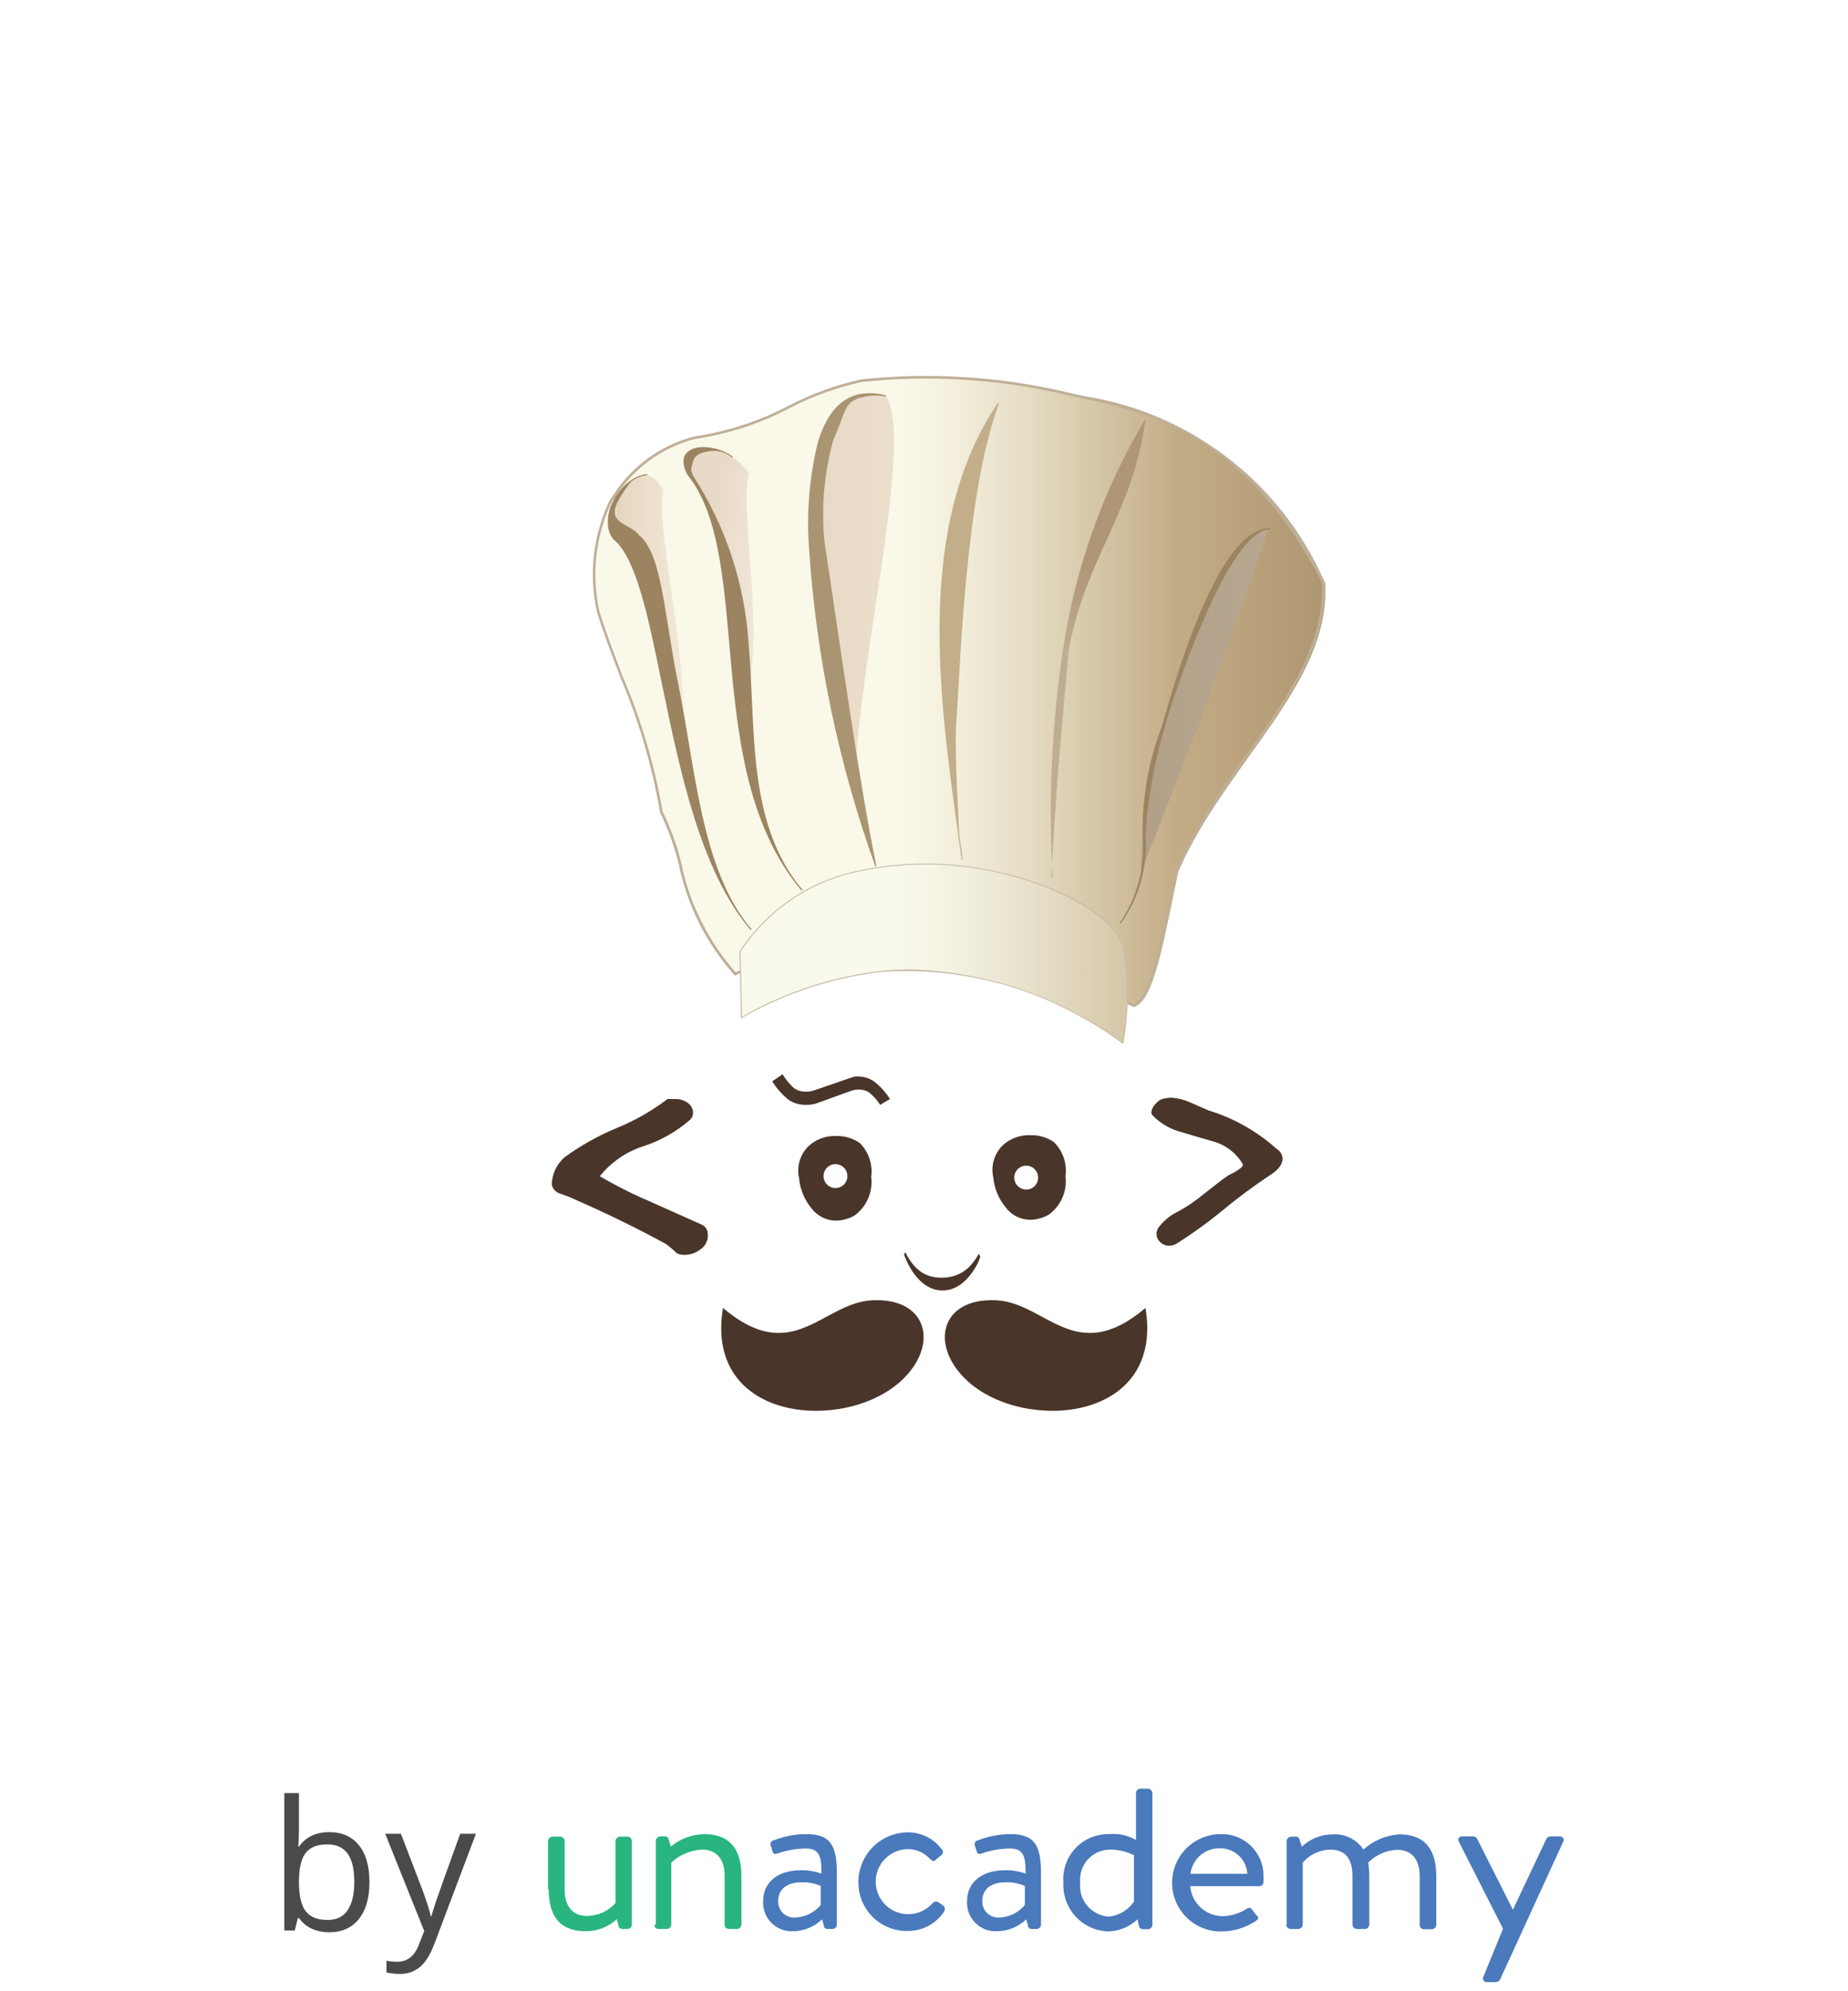 <svg width="52" height="56" viewBox="0 0 52 56" fill="none" xmlns="http://www.w3.org/2000/svg">
<g filter="url(#filter0_d)">
<path d="M26 2C30.549 2 34.996 3.349 38.778 5.876C42.56 8.403 45.508 11.996 47.249 16.198C48.99 20.401 49.446 25.026 48.558 29.487C47.671 33.949 45.48 38.047 42.264 41.264C39.047 44.48 34.949 46.671 30.487 47.558C26.026 48.446 21.401 47.99 17.198 46.249C12.996 44.508 9.403 41.56 6.876 37.778C4.349 33.996 3 29.549 3 25C3 18.9 5.423 13.05 9.737 8.737C14.05 4.423 19.9 2 26 2V2Z" fill="white"/>
</g>
<path d="M36.406 31.794C35.161 31.038 33.843 30.41 32.472 29.919V29.009C33.122 28.588 33.372 27.509 33.76 25.602C33.81 25.356 33.86 25.102 33.915 24.853C34.437 23.791 35.063 22.783 35.784 21.844C36.965 20.194 38.184 18.489 38.061 16.479L37.98 16.184C37.454 15.015 36.701 13.963 35.765 13.088C34.829 12.212 33.729 11.531 32.528 11.084C31.928 10.877 31.314 10.713 30.69 10.593C30.481 10.549 30.301 10.511 30.15 10.472L30.097 10.462C28.73 10.182 27.34 10.027 25.944 10C25.358 9.998 24.773 10.038 24.193 10.12C23.425 10.28 22.683 10.543 21.986 10.903C21.228 11.306 20.408 11.58 19.56 11.716L19.377 11.752C18.294 12.041 17.358 12.724 16.751 13.666L16.659 13.795L16.585 13.922C16.052 15.043 15.911 16.311 16.185 17.522L16.201 17.583C16.401 18.227 16.643 18.852 16.874 19.457C17.369 20.614 17.728 21.824 17.942 23.064L18.032 23.332C18.229 23.745 18.383 24.177 18.491 24.622C18.757 25.867 19.335 27.023 20.172 27.982V28.082V29.508C18.521 30.289 16.914 31.159 15.357 32.114C14.809 32.521 14.091 33.514 15.407 34.349C16.418 34.99 19.642 36.673 19.632 36.77C19.523 37.692 19.754 38.622 20.282 39.385C20.631 39.76 21.056 40.056 21.53 40.251C22.003 40.446 22.513 40.536 23.025 40.515C24.069 40.53 25.084 40.172 25.888 39.506C26.057 39.356 26.209 39.189 26.342 39.006C26.475 39.188 26.628 39.356 26.797 39.506C27.601 40.172 28.616 40.53 29.66 40.515C30.172 40.536 30.682 40.446 31.155 40.251C31.629 40.056 32.055 39.76 32.403 39.385C32.99 38.49 33.208 37.404 33.013 36.352C33.013 36.352 35.197 34.732 36.221 33.764C36.381 33.66 36.515 33.522 36.614 33.359C36.712 33.196 36.773 33.013 36.791 32.824C36.808 32.634 36.783 32.443 36.716 32.265C36.65 32.086 36.544 31.925 36.406 31.794V31.794Z" fill="white"/>
<path d="M34.004 31.228C34.716 31.445 35.373 31.816 35.926 32.314C35.974 32.342 36.013 32.381 36.042 32.428C36.07 32.475 36.087 32.528 36.089 32.583C36.089 32.75 35.964 32.911 35.714 33.064C35.259 33.368 34.819 33.695 34.397 34.044C33.982 34.385 33.545 34.7 33.09 34.986C33.031 35.017 32.965 35.033 32.898 35.034C32.805 35.035 32.715 34.999 32.648 34.934C32.615 34.904 32.588 34.868 32.57 34.827C32.552 34.787 32.542 34.743 32.542 34.698C32.543 34.619 32.574 34.544 32.628 34.487C32.771 34.305 32.955 34.16 33.166 34.064C33.411 33.928 33.642 33.771 33.858 33.593C34.191 33.326 34.422 33.15 34.55 33.064C34.832 32.923 34.973 32.823 34.973 32.764C34.973 32.751 34.969 32.738 34.963 32.726C34.79 32.44 34.521 32.226 34.204 32.12C33.89 32.031 33.573 31.938 33.252 31.841C32.932 31.761 32.642 31.591 32.416 31.351C32.403 31.331 32.396 31.308 32.397 31.284C32.408 31.185 32.456 31.094 32.532 31.029C32.564 30.99 32.603 30.957 32.647 30.933C32.692 30.909 32.741 30.895 32.791 30.89C32.841 30.877 32.893 30.871 32.945 30.871C33.135 30.881 33.32 30.926 33.493 31.005C33.66 31.076 33.83 31.15 34.003 31.227L34.004 31.228ZM19.003 30.909C19.133 30.904 19.261 30.945 19.363 31.025C19.405 31.056 19.44 31.097 19.464 31.143C19.488 31.19 19.501 31.241 19.502 31.294C19.502 31.331 19.494 31.368 19.48 31.403C19.465 31.437 19.443 31.468 19.416 31.494C19.034 31.826 18.59 32.078 18.109 32.234C17.624 32.389 17.196 32.683 16.878 33.08C17.334 33.347 17.805 33.584 18.291 33.791C19.22 34.208 19.701 34.422 19.733 34.435C19.789 34.457 19.836 34.495 19.869 34.545C19.902 34.595 19.918 34.654 19.916 34.714C19.923 34.792 19.909 34.871 19.876 34.943C19.843 35.014 19.793 35.076 19.729 35.122C19.595 35.233 19.427 35.293 19.253 35.291C19.184 35.291 19.117 35.278 19.053 35.252C18.953 35.156 18.848 35.066 18.736 34.983C17.89 34.522 16.986 34.083 16.025 33.666C15.925 33.628 15.833 33.592 15.737 33.561C15.684 33.541 15.636 33.507 15.599 33.463C15.562 33.419 15.537 33.367 15.525 33.311C15.53 33.165 15.564 33.021 15.627 32.888C15.69 32.756 15.78 32.638 15.89 32.542C16.344 32.214 16.834 31.94 17.351 31.725C17.862 31.517 18.344 31.242 18.783 30.908L19.003 30.909Z" fill="#4A352A"/>
<path d="M25.041 30.904C24.921 30.718 24.772 30.553 24.598 30.416C24.459 30.32 24.294 30.27 24.125 30.273C24.069 30.271 24.012 30.282 23.96 30.303L22.893 30.671C22.825 30.692 22.754 30.702 22.683 30.701C22.561 30.706 22.441 30.671 22.341 30.601C22.214 30.489 22.106 30.358 22.022 30.211L21.729 30.411C21.855 30.613 22.015 30.792 22.202 30.94C22.351 31.034 22.526 31.08 22.702 31.072C22.791 31.072 22.88 31.059 22.965 31.034L23.941 30.681C24.008 30.655 24.08 30.643 24.152 30.643C24.258 30.638 24.362 30.665 24.452 30.72C24.575 30.821 24.681 30.939 24.768 31.072L25.046 30.906" fill="#4A352A"/>
<path fill-rule="evenodd" clip-rule="evenodd" d="M32.232 36.784C32.767 39.984 28.852 40.295 27.246 38.858C26.136 37.865 26.446 36.485 28.04 36.569C29.44 36.643 30.269 38.45 32.232 36.784Z" fill="#4A352A"/>
<path fill-rule="evenodd" clip-rule="evenodd" d="M20.344 36.784C19.809 39.984 23.724 40.295 25.33 38.858C26.44 37.865 26.13 36.485 24.536 36.569C23.136 36.643 22.307 38.45 20.344 36.784" fill="#4A352A"/>
<path d="M24.184 32.138C23.989 32.007 23.758 31.941 23.523 31.949C23.239 31.938 22.961 32.039 22.752 32.232C22.634 32.347 22.548 32.489 22.501 32.647C22.454 32.805 22.448 32.972 22.484 33.132C22.512 33.438 22.629 33.728 22.822 33.967C22.902 34.078 23.007 34.168 23.129 34.231C23.25 34.294 23.385 34.328 23.522 34.329C23.704 34.325 23.883 34.276 24.042 34.187C24.211 34.065 24.344 33.899 24.427 33.708C24.51 33.517 24.54 33.307 24.514 33.1C24.538 32.925 24.521 32.747 24.464 32.58C24.407 32.412 24.311 32.261 24.184 32.138V32.138ZM23.509 33.412C23.442 33.412 23.378 33.392 23.322 33.355C23.267 33.318 23.224 33.266 23.199 33.205C23.173 33.143 23.166 33.076 23.179 33.01C23.192 32.945 23.224 32.885 23.271 32.838C23.318 32.791 23.378 32.759 23.443 32.746C23.509 32.733 23.576 32.74 23.638 32.766C23.699 32.791 23.751 32.834 23.788 32.889C23.825 32.945 23.845 33.01 23.845 33.076C23.845 33.164 23.81 33.249 23.748 33.312C23.686 33.375 23.601 33.411 23.513 33.412H23.509Z" fill="#4A352A"/>
<path d="M26.528 36.292C26.625 36.292 26.721 36.275 26.811 36.24C26.898 36.206 26.98 36.16 27.055 36.104C27.128 36.047 27.195 35.984 27.255 35.914C27.313 35.848 27.366 35.777 27.413 35.702C27.454 35.638 27.491 35.571 27.523 35.502C27.548 35.449 27.568 35.394 27.583 35.338C27.58 35.328 27.576 35.317 27.57 35.308C27.565 35.297 27.558 35.287 27.551 35.277C27.544 35.269 27.539 35.265 27.536 35.266C27.463 35.408 27.367 35.537 27.252 35.648C27.151 35.743 27.032 35.817 26.902 35.865C26.77 35.912 26.63 35.935 26.489 35.933C26.373 35.934 26.258 35.917 26.148 35.882C26.05 35.851 25.958 35.803 25.876 35.74C25.793 35.675 25.72 35.6 25.657 35.515C25.589 35.424 25.529 35.327 25.478 35.225C25.478 35.225 25.47 35.225 25.463 35.235C25.456 35.243 25.449 35.252 25.444 35.262C25.441 35.269 25.439 35.276 25.439 35.284C25.488 35.419 25.549 35.549 25.622 35.673C25.69 35.789 25.772 35.897 25.866 35.994C25.953 36.084 26.054 36.158 26.166 36.213C26.278 36.266 26.4 36.294 26.524 36.294" fill="#4A352A"/>
<path d="M29.65 32.115C29.455 31.984 29.224 31.918 28.989 31.926C28.704 31.915 28.427 32.016 28.217 32.209C28.099 32.324 28.013 32.467 27.966 32.624C27.919 32.782 27.913 32.949 27.949 33.109C27.977 33.414 28.095 33.705 28.288 33.943C28.368 34.054 28.473 34.145 28.595 34.207C28.716 34.27 28.851 34.304 28.988 34.305C29.17 34.301 29.349 34.252 29.508 34.163C29.677 34.041 29.81 33.876 29.893 33.685C29.977 33.494 30.007 33.284 29.981 33.077C30.005 32.902 29.988 32.724 29.931 32.556C29.873 32.389 29.777 32.238 29.65 32.115V32.115ZM28.876 33.454C28.809 33.454 28.745 33.434 28.689 33.397C28.634 33.361 28.591 33.308 28.566 33.247C28.54 33.185 28.534 33.118 28.546 33.052C28.559 32.987 28.591 32.927 28.638 32.88C28.685 32.833 28.745 32.801 28.81 32.788C28.876 32.776 28.943 32.782 29.005 32.808C29.066 32.833 29.118 32.876 29.155 32.931C29.192 32.987 29.212 33.051 29.212 33.118C29.212 33.207 29.177 33.293 29.114 33.356C29.051 33.419 28.965 33.454 28.876 33.454Z" fill="#4A352A"/>
<path d="M31.961 28.297C32.508 28.058 32.789 26.214 33.161 24.497C34.491 21.455 37.461 19.216 37.285 16.386C34.839 11.612 31.429 11.442 29.966 11.062C28.105 10.64 26.188 10.526 24.29 10.724C22.945 10.924 21.201 12.216 19.59 12.324C18.604 12.587 17.76 13.226 17.239 14.104C16.772 15.076 16.647 16.178 16.884 17.23C17.639 19.047 18.233 20.927 18.657 22.848C19.278 23.948 19.322 26.016 20.741 27.41C25.088 25.34 28.639 26.946 31.961 28.297Z" fill="url(#paint0_linear)"/>
<path d="M31.91 28.319L31.504 28.153C28.242 26.821 24.868 25.443 20.704 27.425L20.68 27.436L20.662 27.418C19.873 26.534 19.333 25.456 19.096 24.295C18.974 23.795 18.798 23.31 18.571 22.848V22.835C18.348 21.537 17.976 20.269 17.46 19.057C17.232 18.457 16.996 17.845 16.799 17.219C16.561 16.158 16.686 15.048 17.155 14.067L17.255 13.926C17.778 13.11 18.589 12.521 19.527 12.277C20.467 12.139 21.376 11.842 22.215 11.398C22.854 11.069 23.532 10.824 24.234 10.67C26.136 10.467 28.058 10.582 29.922 11.008C30.091 11.052 30.28 11.092 30.498 11.138C31.973 11.368 33.366 11.966 34.549 12.877C35.732 13.788 36.666 14.982 37.264 16.35V16.365C37.374 18.125 36.276 19.658 35.114 21.281C34.347 22.28 33.687 23.357 33.144 24.493C33.087 24.763 33.029 25.043 32.973 25.32C32.668 26.815 32.404 28.106 31.928 28.314L31.91 28.319ZM24.938 26.357C27.228 26.494 29.469 27.081 31.532 28.085L31.909 28.239C32.342 28.025 32.609 26.703 32.898 25.305C32.955 25.028 33.012 24.748 33.071 24.47C33.618 23.326 34.284 22.243 35.057 21.238C36.21 19.628 37.299 18.108 37.194 16.377C35.043 12.177 32.188 11.57 30.482 11.21C30.263 11.164 30.073 11.124 29.905 11.08C28.05 10.656 26.137 10.542 24.244 10.743C23.549 10.896 22.877 11.139 22.244 11.465C21.401 11.911 20.488 12.21 19.544 12.348C18.624 12.59 17.83 13.17 17.318 13.972L17.218 14.107C16.758 15.072 16.636 16.164 16.87 17.207C17.07 17.828 17.301 18.443 17.529 19.038C18.045 20.251 18.419 21.519 18.644 22.818C18.872 23.283 19.049 23.772 19.172 24.275C19.405 25.415 19.932 26.474 20.7 27.348C22.02 26.702 23.469 26.363 24.938 26.357V26.357Z" fill="#BFAF98"/>
<path fill-rule="evenodd" clip-rule="evenodd" d="M20.869 28.617C22.436 27.786 26.352 25.73 31.599 29.335C31.747 28.498 31.762 27.642 31.644 26.8C31.496 24.8 23.665 22.356 20.825 26.758L20.869 28.616" fill="url(#paint1_linear)"/>
<path d="M31.607 29.363L31.587 29.349C29.654 27.897 27.266 27.18 24.852 27.329C23.451 27.485 22.096 27.928 20.873 28.629L20.85 28.641V28.615L20.807 26.755C21.199 26.159 21.707 25.648 22.302 25.254C22.896 24.86 23.565 24.591 24.266 24.462C25.63 24.19 27.038 24.233 28.382 24.589C30.248 25.064 31.594 25.976 31.656 26.805C31.774 27.648 31.759 28.505 31.611 29.344L31.607 29.363ZM25.622 27.263C27.772 27.321 29.852 28.035 31.584 29.309C31.727 28.481 31.741 27.636 31.624 26.804C31.565 26.004 30.198 25.08 28.374 24.615C27.035 24.261 25.633 24.218 24.274 24.488C23.578 24.616 22.914 24.884 22.323 25.275C21.733 25.666 21.228 26.173 20.838 26.764L20.881 28.592C22.101 27.894 23.452 27.453 24.849 27.298C25.108 27.274 25.367 27.262 25.625 27.262L25.622 27.263Z" fill="#C9BDA9"/>
<path fill-rule="evenodd" clip-rule="evenodd" d="M18.664 13.79C18.423 15.007 19.5 18.85 19.14 20.868C18.75 19.446 18.472 17.995 18.308 16.53C18.065 15.851 17.724 15.211 17.297 14.63C16.973 14.33 18.037 12.577 18.663 13.788" fill="url(#paint2_linear)"/>
<path d="M21.123 26.161V26.155C19.703 24.494 19.123 21.634 18.623 19.222C18.232 17.308 17.898 15.677 17.254 15.162C17.175 15.056 17.125 14.932 17.109 14.801C17.086 14.557 17.135 14.311 17.25 14.094C17.365 13.863 17.535 13.663 17.745 13.514C17.883 13.416 18.043 13.352 18.21 13.329V13.361C18.048 13.383 17.893 13.445 17.76 13.54C17.617 13.717 17.49 13.907 17.381 14.107C17.065 14.738 17.72 14.707 17.981 15.051C18.634 15.575 18.688 17.299 19.081 19.218C19.574 21.626 19.733 24.482 21.147 26.136V26.142L21.121 26.163" fill="#9C8461"/>
<path fill-rule="evenodd" clip-rule="evenodd" d="M21.069 13.291C20.828 14.509 21.445 17.302 21.085 19.321C20.695 17.899 20.417 16.448 20.253 14.983C19.926 14.274 19.535 13.465 19.306 13.046C19.106 12.672 20.18 12.163 21.069 13.291" fill="url(#paint3_linear)"/>
<path d="M20.599 12.867C20.504 12.786 20.391 12.728 20.269 12.7C20.147 12.671 20.02 12.672 19.899 12.702C19.801 12.712 19.707 12.747 19.625 12.802C19.555 12.851 19.507 12.926 19.492 13.01C19.478 13.137 19.392 13.159 19.511 13.393C20.426 14.808 20.961 16.434 21.066 18.116C21.277 20.506 21 23.152 22.582 25.027L22.556 25.047C20.967 23.164 20.733 20.512 20.522 18.118C20.356 16.237 20.204 14.518 19.422 13.454C19.356 13.381 19.305 13.295 19.273 13.202C19.241 13.109 19.227 13.01 19.234 12.912C19.251 12.82 19.303 12.739 19.38 12.685C19.467 12.626 19.567 12.589 19.671 12.578C20.008 12.551 20.344 12.644 20.619 12.841L20.599 12.867" fill="#9C8461"/>
<path d="M24.941 11.153C25.672 12.375 24.328 17.867 24.091 21.322C24.071 21.611 21.491 9.922 24.941 11.153" fill="url(#paint4_linear)"/>
<path d="M24.634 24.373C23.6 21.503 22.972 18.503 22.768 15.459C22.689 14.453 22.77 13.44 23.007 12.459C23.238 11.675 23.639 11.159 24.259 11.071C24.488 11.042 24.72 11.059 24.941 11.122L24.932 11.153C24.707 11.112 24.477 11.119 24.255 11.174C23.735 11.291 23.796 11.616 23.455 12.352C23.189 13.297 23.103 14.284 23.203 15.261C23.646 18.161 24.191 22.113 24.662 24.361L24.63 24.372" fill="#AA9572"/>
<path d="M27.06 24.184C27.028 23.95 26.995 23.709 26.96 23.465C26.418 19.554 25.754 14.765 28.081 11.331L28.11 11.348C27.157 13.892 27.026 18.739 26.91 20.303C26.861 20.979 26.939 22.427 26.991 23.46L27.091 24.179H27.057" fill="#C3AE8A"/>
<path d="M29.587 24.691C29.669 22.663 29.887 20.291 30.079 18.24C30.567 15.65 31.886 14.423 32.229 11.804L32.235 11.771C31.048 13.757 30.26 15.956 29.915 18.244C29.592 20.376 29.494 22.536 29.622 24.688H29.587" fill="url(#paint5_linear)"/>
<path d="M35.678 14.878C34.629 18.129 33.378 21.307 32.109 24.522C32.142 20.265 34.426 15.142 35.678 14.878" fill="url(#paint6_linear)"/>
<path d="M31.509 25.956C32.01 25.227 32.237 24.344 32.15 23.463C32.139 22.409 32.329 21.363 32.709 20.38C32.721 20.342 32.74 20.274 32.766 20.18C33.073 19.104 34.309 14.78 35.752 14.86V14.893C34.621 14.85 33.184 19.127 32.843 20.193C32.817 20.283 32.811 20.339 32.797 20.381C32.488 21.381 32.3 22.415 32.234 23.46C32.307 24.355 32.059 25.246 31.534 25.974L31.509 25.952" fill="#9C8461"/>
<path d="M15.44 53.133C15.44 53.821 15.698 54.312 16.48 54.312C16.805 54.316 17.119 54.194 17.357 53.972L17.401 54.142C17.401 54.205 17.445 54.249 17.521 54.249H17.653C17.685 54.249 17.716 54.237 17.74 54.215C17.764 54.192 17.777 54.162 17.779 54.13V51.778C17.779 51.745 17.767 51.714 17.744 51.691C17.722 51.667 17.692 51.653 17.659 51.652H17.445C17.411 51.653 17.379 51.668 17.355 51.693C17.332 51.717 17.319 51.75 17.319 51.784V53.518C17.219 53.632 17.096 53.723 16.957 53.786C16.82 53.849 16.67 53.882 16.518 53.884C16.146 53.884 15.888 53.644 15.888 53.146V51.778C15.888 51.745 15.875 51.714 15.853 51.691C15.831 51.667 15.8 51.653 15.768 51.652H15.547C15.513 51.653 15.481 51.668 15.458 51.693C15.434 51.717 15.421 51.75 15.421 51.784V53.133H15.44Z" fill="#29B57F"/>
<path fill-rule="evenodd" clip-rule="evenodd" d="M22.546 52.597C21.852 52.597 21.474 52.963 21.474 53.461C21.467 53.573 21.483 53.684 21.522 53.789C21.56 53.894 21.62 53.99 21.698 54.07C21.776 54.15 21.87 54.213 21.973 54.255C22.077 54.297 22.188 54.316 22.3 54.312C22.61 54.314 22.909 54.194 23.132 53.978L23.183 54.155C23.183 54.212 23.22 54.249 23.296 54.249H23.422C23.454 54.249 23.486 54.237 23.509 54.215C23.532 54.192 23.547 54.162 23.548 54.13V52.686C23.548 51.923 23.384 51.582 22.697 51.582C22.378 51.581 22.061 51.641 21.764 51.759C21.749 51.762 21.734 51.769 21.722 51.779C21.71 51.788 21.7 51.8 21.692 51.814C21.685 51.828 21.681 51.843 21.68 51.858C21.68 51.874 21.682 51.889 21.688 51.904L21.739 52.068C21.741 52.081 21.747 52.094 21.755 52.105C21.763 52.116 21.774 52.125 21.786 52.131C21.798 52.137 21.812 52.14 21.825 52.14C21.839 52.14 21.852 52.137 21.865 52.131C22.124 52.038 22.396 51.989 22.672 51.986C23.056 51.986 23.119 52.206 23.113 52.692C22.931 52.627 22.739 52.595 22.546 52.597V52.597ZM22.369 53.928C22.307 53.931 22.244 53.922 22.186 53.9C22.127 53.878 22.074 53.843 22.029 53.8C21.985 53.756 21.95 53.703 21.927 53.645C21.904 53.586 21.893 53.524 21.896 53.461C21.896 53.121 22.167 52.938 22.527 52.938C22.721 52.927 22.915 52.962 23.094 53.039V53.575C23.002 53.685 22.888 53.773 22.758 53.834C22.628 53.895 22.487 53.927 22.344 53.928H22.369Z" fill="#4A79BC"/>
<path d="M24.154 52.944C24.154 53.125 24.189 53.303 24.259 53.47C24.329 53.636 24.431 53.787 24.559 53.914C24.688 54.041 24.84 54.141 25.007 54.208C25.175 54.275 25.354 54.309 25.534 54.306C25.739 54.308 25.941 54.259 26.121 54.164C26.302 54.068 26.456 53.928 26.569 53.758C26.577 53.742 26.583 53.725 26.585 53.708C26.588 53.69 26.587 53.672 26.582 53.656C26.577 53.639 26.569 53.623 26.558 53.609C26.547 53.595 26.534 53.583 26.518 53.575L26.442 53.524C26.43 53.51 26.415 53.498 26.397 53.49C26.38 53.482 26.361 53.478 26.341 53.478C26.322 53.478 26.303 53.482 26.286 53.49C26.268 53.498 26.253 53.51 26.241 53.524C26.14 53.638 26.013 53.725 25.87 53.777C25.728 53.829 25.574 53.845 25.424 53.824C25.274 53.802 25.131 53.743 25.01 53.652C24.888 53.561 24.791 53.442 24.727 53.304C24.663 53.166 24.634 53.015 24.643 52.863C24.652 52.712 24.699 52.565 24.779 52.436C24.859 52.307 24.97 52.2 25.102 52.125C25.234 52.05 25.383 52.008 25.534 52.005C25.653 52.002 25.77 52.025 25.879 52.072C25.988 52.118 26.085 52.188 26.165 52.276C26.228 52.326 26.259 52.389 26.36 52.276L26.486 52.175C26.501 52.164 26.512 52.151 26.52 52.135C26.529 52.119 26.533 52.101 26.533 52.084C26.533 52.066 26.529 52.048 26.52 52.032C26.512 52.017 26.501 52.003 26.486 51.992C26.374 51.846 26.229 51.728 26.062 51.648C25.896 51.568 25.713 51.528 25.528 51.532C25.159 51.538 24.808 51.691 24.55 51.955C24.293 52.22 24.15 52.575 24.154 52.944V52.944Z" fill="#4A79BC"/>
<path fill-rule="evenodd" clip-rule="evenodd" d="M28.29 52.597C27.596 52.597 27.212 52.963 27.212 53.461C27.204 53.573 27.221 53.685 27.26 53.791C27.299 53.896 27.36 53.992 27.438 54.072C27.517 54.152 27.611 54.215 27.715 54.257C27.82 54.298 27.932 54.317 28.044 54.312C28.354 54.312 28.652 54.192 28.876 53.978L28.927 54.155C28.927 54.212 28.964 54.249 29.04 54.249H29.166C29.198 54.249 29.23 54.237 29.253 54.215C29.277 54.192 29.291 54.162 29.292 54.13V52.686C29.292 51.923 29.128 51.582 28.441 51.582C28.122 51.581 27.805 51.641 27.508 51.759C27.493 51.762 27.479 51.769 27.466 51.779C27.454 51.788 27.444 51.8 27.436 51.814C27.429 51.828 27.425 51.843 27.424 51.858C27.424 51.874 27.426 51.889 27.432 51.904L27.483 52.068C27.485 52.081 27.491 52.094 27.499 52.105C27.507 52.116 27.518 52.125 27.53 52.131C27.542 52.137 27.556 52.14 27.569 52.14C27.583 52.14 27.597 52.137 27.609 52.131C27.868 52.038 28.141 51.989 28.416 51.986C28.8 51.986 28.863 52.206 28.857 52.692C28.675 52.626 28.483 52.594 28.29 52.597V52.597ZM28.113 53.928C28.051 53.931 27.988 53.922 27.93 53.9C27.871 53.878 27.818 53.843 27.773 53.8C27.729 53.756 27.694 53.703 27.671 53.645C27.648 53.586 27.638 53.524 27.64 53.461C27.64 53.121 27.905 52.938 28.271 52.938C28.465 52.927 28.66 52.962 28.838 53.039V53.575C28.749 53.681 28.639 53.768 28.514 53.829C28.389 53.89 28.252 53.923 28.113 53.928Z" fill="#4A79BC"/>
<path fill-rule="evenodd" clip-rule="evenodd" d="M31.215 51.582C31.038 51.577 30.862 51.61 30.698 51.677C30.535 51.745 30.387 51.846 30.265 51.975C30.143 52.103 30.049 52.256 29.991 52.423C29.931 52.59 29.908 52.768 29.923 52.944C29.913 53.118 29.939 53.291 29.997 53.455C30.056 53.618 30.147 53.769 30.264 53.897C30.382 54.025 30.523 54.128 30.681 54.2C30.839 54.273 31.01 54.313 31.184 54.319C31.491 54.31 31.785 54.189 32.01 53.978L32.047 54.155C32.051 54.183 32.064 54.208 32.085 54.227C32.106 54.246 32.133 54.256 32.161 54.256H32.3C32.332 54.256 32.363 54.243 32.387 54.221C32.41 54.199 32.424 54.168 32.426 54.136V50.422C32.423 50.39 32.408 50.361 32.385 50.339C32.362 50.317 32.332 50.304 32.3 50.302H32.092C32.058 50.302 32.026 50.316 32.002 50.339C31.979 50.363 31.965 50.395 31.965 50.428V51.746C31.738 51.615 31.476 51.558 31.215 51.582V51.582ZM31.215 53.903C31.097 53.897 30.981 53.868 30.875 53.816C30.769 53.764 30.674 53.691 30.598 53.601C30.521 53.511 30.463 53.407 30.428 53.294C30.394 53.181 30.383 53.062 30.395 52.944C30.384 52.823 30.398 52.701 30.437 52.586C30.477 52.471 30.541 52.367 30.625 52.279C30.708 52.191 30.81 52.122 30.923 52.077C31.036 52.032 31.157 52.011 31.278 52.017C31.497 52.024 31.712 52.078 31.909 52.175V53.48C31.828 53.598 31.722 53.697 31.599 53.77C31.476 53.843 31.339 53.888 31.196 53.903H31.215Z" fill="#4A79BC"/>
<path fill-rule="evenodd" clip-rule="evenodd" d="M34.349 51.582C33.986 51.582 33.638 51.726 33.381 51.983C33.125 52.24 32.981 52.588 32.981 52.95C32.981 53.313 33.125 53.661 33.381 53.918C33.638 54.175 33.986 54.319 34.349 54.319C34.701 54.322 35.046 54.219 35.339 54.022C35.44 53.953 35.414 53.915 35.339 53.846L35.282 53.77L35.225 53.694C35.175 53.631 35.137 53.65 35.061 53.694C34.86 53.818 34.629 53.885 34.393 53.89C34.165 53.886 33.946 53.797 33.779 53.641C33.613 53.485 33.51 53.273 33.491 53.045H35.427C35.458 53.047 35.488 53.037 35.511 53.017C35.535 52.997 35.55 52.968 35.553 52.938C35.556 52.879 35.556 52.82 35.553 52.761C35.555 52.604 35.525 52.448 35.465 52.302C35.404 52.157 35.315 52.025 35.203 51.915C35.09 51.804 34.956 51.718 34.81 51.661C34.663 51.604 34.506 51.577 34.349 51.582V51.582ZM35.099 52.698H33.498C33.523 52.494 33.623 52.307 33.78 52.174C33.936 52.041 34.137 51.972 34.343 51.98C34.536 51.981 34.722 52.056 34.863 52.189C35.003 52.323 35.088 52.505 35.099 52.698V52.698Z" fill="#4A79BC"/>
<path d="M36.19 54.13C36.194 54.162 36.21 54.192 36.234 54.214C36.258 54.236 36.29 54.248 36.322 54.249H36.53C36.564 54.249 36.596 54.236 36.62 54.212C36.643 54.189 36.657 54.157 36.657 54.123V52.383C36.752 52.272 36.87 52.182 37.002 52.119C37.135 52.056 37.279 52.021 37.426 52.017C37.842 52.017 38.056 52.257 38.056 52.755V54.13C38.059 54.161 38.074 54.191 38.097 54.213C38.12 54.235 38.15 54.248 38.182 54.249H38.397C38.414 54.25 38.431 54.248 38.447 54.242C38.463 54.236 38.478 54.227 38.49 54.215C38.502 54.203 38.512 54.189 38.519 54.173C38.526 54.157 38.529 54.14 38.529 54.123V52.755C38.529 52.63 38.518 52.506 38.498 52.383C38.715 52.163 39.008 52.035 39.317 52.024C39.702 52.024 39.948 52.27 39.948 52.761V54.136C39.948 54.168 39.96 54.198 39.983 54.221C40.005 54.243 40.036 54.256 40.068 54.256H40.288C40.322 54.256 40.354 54.242 40.377 54.219C40.401 54.195 40.414 54.163 40.414 54.13V52.761C40.414 52.087 40.156 51.589 39.374 51.589C38.999 51.612 38.643 51.764 38.365 52.017C38.273 51.877 38.144 51.763 37.994 51.688C37.843 51.613 37.676 51.578 37.508 51.589C37.182 51.587 36.868 51.711 36.631 51.935L36.568 51.734C36.564 51.709 36.55 51.687 36.53 51.672C36.511 51.657 36.486 51.65 36.461 51.652H36.335C36.301 51.653 36.269 51.667 36.245 51.69C36.221 51.713 36.206 51.744 36.203 51.778V54.13H36.19Z" fill="#4A79BC"/>
<path d="M42.293 54.243L41.745 55.58C41.733 55.597 41.727 55.617 41.727 55.638C41.727 55.659 41.734 55.679 41.745 55.697C41.756 55.714 41.772 55.728 41.791 55.736C41.81 55.744 41.831 55.747 41.852 55.744H42.091C42.116 55.742 42.14 55.735 42.161 55.721C42.182 55.708 42.199 55.69 42.211 55.668L43.983 51.803C44.027 51.721 43.983 51.645 43.882 51.645H43.623C43.599 51.647 43.576 51.654 43.556 51.667C43.536 51.681 43.52 51.699 43.51 51.721L42.571 53.707L41.568 51.721C41.557 51.7 41.541 51.682 41.521 51.668C41.501 51.655 41.478 51.647 41.455 51.645H41.152C41.051 51.645 41.013 51.708 41.051 51.797L42.293 54.243Z" fill="#4A79BC"/>
<path d="M18.41 54.13C18.41 54.161 18.422 54.192 18.445 54.214C18.467 54.237 18.498 54.249 18.529 54.249H18.763C18.796 54.249 18.828 54.236 18.852 54.212C18.876 54.189 18.889 54.157 18.889 54.123V52.383C19.126 52.161 19.435 52.032 19.759 52.017C20.137 52.017 20.39 52.257 20.39 52.755V54.13C20.39 54.161 20.402 54.192 20.424 54.214C20.447 54.237 20.477 54.249 20.509 54.249H20.736C20.77 54.249 20.802 54.236 20.825 54.212C20.849 54.189 20.862 54.157 20.862 54.123V52.755C20.862 52.08 20.598 51.582 19.816 51.582C19.472 51.589 19.142 51.711 18.876 51.929L18.813 51.727C18.812 51.715 18.808 51.703 18.801 51.692C18.795 51.681 18.787 51.672 18.777 51.664C18.767 51.656 18.755 51.651 18.743 51.648C18.731 51.644 18.718 51.644 18.706 51.645H18.58C18.547 51.647 18.516 51.661 18.492 51.684C18.469 51.707 18.455 51.739 18.454 51.772V54.13H18.41Z" fill="#29B57F"/>
<path d="M9.266 51.526C9.624 51.526 9.901 51.648 10.098 51.893C10.297 52.137 10.396 52.482 10.396 52.929C10.396 53.376 10.296 53.723 10.096 53.972C9.897 54.218 9.621 54.342 9.266 54.342C9.089 54.342 8.927 54.309 8.78 54.245C8.634 54.179 8.511 54.078 8.412 53.942H8.382L8.295 54.292H8V50.428H8.412V51.367C8.412 51.577 8.406 51.766 8.392 51.933H8.412C8.604 51.662 8.889 51.526 9.266 51.526ZM9.207 51.871C8.925 51.871 8.723 51.952 8.598 52.114C8.474 52.275 8.412 52.546 8.412 52.929C8.412 53.311 8.476 53.585 8.603 53.751C8.731 53.914 8.935 53.996 9.217 53.996C9.47 53.996 9.659 53.905 9.783 53.721C9.907 53.535 9.969 53.27 9.969 52.924C9.969 52.57 9.907 52.306 9.783 52.132C9.659 51.958 9.467 51.871 9.207 51.871Z" fill="#4A4A4A"/>
<path d="M10.839 51.571H11.281L11.877 53.123C12.008 53.477 12.089 53.733 12.12 53.89H12.14C12.162 53.805 12.206 53.661 12.274 53.458C12.344 53.252 12.569 52.623 12.95 51.571H13.392L12.222 54.669C12.106 54.976 11.97 55.192 11.815 55.32C11.661 55.449 11.471 55.514 11.246 55.514C11.12 55.514 10.996 55.499 10.874 55.471V55.141C10.965 55.161 11.067 55.171 11.179 55.171C11.462 55.171 11.664 55.012 11.785 54.694L11.937 54.307L10.839 51.571Z" fill="#4A4A4A"/>
<defs>
<filter id="filter0_d" x="1" y="1" width="50" height="50" filterUnits="userSpaceOnUse" color-interpolation-filters="sRGB">
<feFlood flood-opacity="0" result="BackgroundImageFix"/>
<feColorMatrix in="SourceAlpha" type="matrix" values="0 0 0 0 0 0 0 0 0 0 0 0 0 0 0 0 0 0 127 0" result="hardAlpha"/>
<feOffset dy="1"/>
<feGaussianBlur stdDeviation="1"/>
<feColorMatrix type="matrix" values="0 0 0 0 0 0 0 0 0 0 0 0 0 0 0 0 0 0 0.1 0"/>
<feBlend mode="normal" in2="BackgroundImageFix" result="effect1_dropShadow"/>
<feBlend mode="normal" in="SourceGraphic" in2="effect1_dropShadow" result="shape"/>
</filter>
<linearGradient id="paint0_linear" x1="16.767" y1="19.463" x2="37.293" y2="19.463" gradientUnits="userSpaceOnUse">
<stop offset="0.04" stop-color="#FAF8E8"/>
<stop offset="0.418" stop-color="#FAF8E8"/>
<stop offset="0.485" stop-color="#F4F0DD"/>
<stop offset="0.599" stop-color="#E4DBC2"/>
<stop offset="0.747" stop-color="#CBB895"/>
<stop offset="0.797" stop-color="#C2AC85"/>
<stop offset="1" stop-color="#AF9672"/>
</linearGradient>
<linearGradient id="paint1_linear" x1="20.837" y1="26.793" x2="31.722" y2="26.793" gradientUnits="userSpaceOnUse">
<stop stop-color="#F9F9EC"/>
<stop offset="0.053" stop-color="#F9F9EC"/>
<stop offset="0.384" stop-color="#F9F9EC"/>
<stop offset="0.514" stop-color="#F5F4E5"/>
<stop offset="0.709" stop-color="#EAE5D0"/>
<stop offset="0.944" stop-color="#D9CCAF"/>
<stop offset="0.999" stop-color="#D4C6A6"/>
</linearGradient>
<linearGradient id="paint2_linear" x1="17.237" y1="17.117" x2="19.214" y2="17.117" gradientUnits="userSpaceOnUse">
<stop stop-color="#E5D4BF"/>
<stop offset="1" stop-color="#F2E8D7"/>
</linearGradient>
<linearGradient id="paint3_linear" x1="20.163" y1="14.973" x2="21.419" y2="15.122" gradientUnits="userSpaceOnUse">
<stop stop-color="#E9DAC7"/>
<stop offset="0.494" stop-color="#ECE1D2"/>
<stop offset="1" stop-color="#EEE5D7"/>
</linearGradient>
<linearGradient id="paint4_linear" x1="23.146" y1="16.195" x2="25.157" y2="16.195" gradientUnits="userSpaceOnUse">
<stop stop-color="#E9DAC7"/>
<stop offset="1" stop-color="#EBDECC"/>
</linearGradient>
<linearGradient id="paint5_linear" x1="30.923" y1="16.06" x2="29.888" y2="18.261" gradientUnits="userSpaceOnUse">
<stop stop-color="#AF9677"/>
<stop offset="1" stop-color="#BFAD8F"/>
</linearGradient>
<linearGradient id="paint6_linear" x1="32.109" y1="19.7" x2="35.678" y2="19.7" gradientUnits="userSpaceOnUse">
<stop stop-color="#B29F88"/>
<stop offset="0.255" stop-color="#B4A28B"/>
<stop offset="1" stop-color="#B8A790"/>
</linearGradient>
</defs>
</svg>
